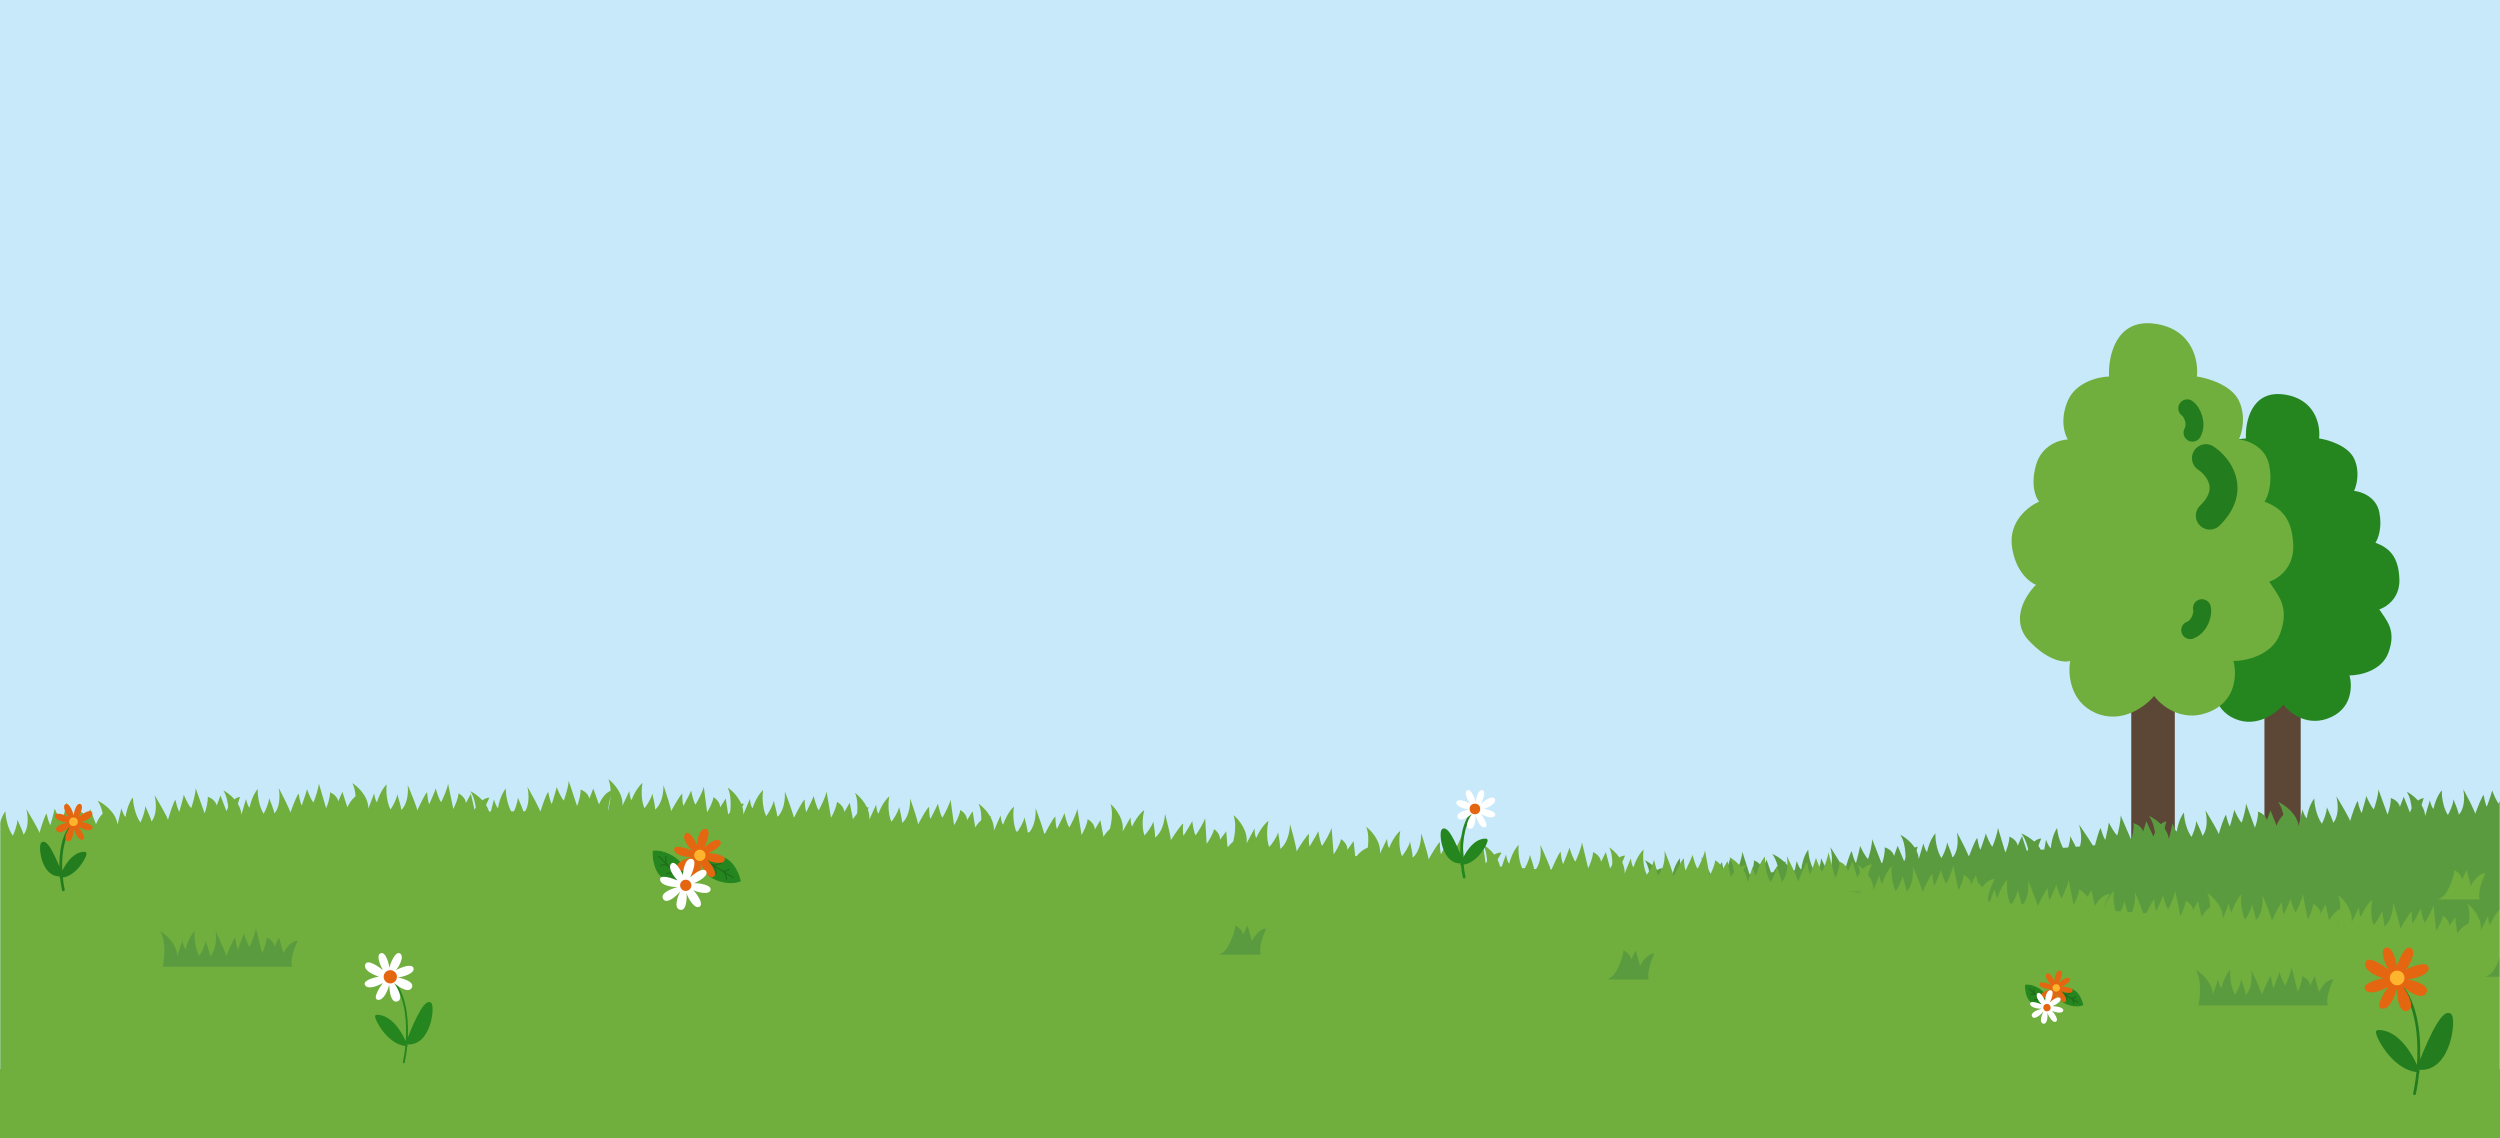 <svg width="905" height="412" viewBox="0 0 905 412" fill="none" xmlns="http://www.w3.org/2000/svg">
<rect x="0" y="0" width="905" height="412" fill="#333333" stroke="none"/>
<g clip-path="url(#clip0_595_6676)">
<rect y="-1" width="905" height="414" fill="#C7E9FA"/>
<rect x="819.725" y="254.355" width="13.127" height="45.006" fill="#5C4636"/>
<path d="M842.326 260.214C834.637 262.84 828.652 257.87 826.621 255.057C824.042 258.183 816.916 263.59 809.04 260.214C801.164 256.839 800.601 248.338 801.305 244.509C799.586 245.056 794.694 244.603 788.881 238.415C783.068 232.226 787.865 224.585 790.991 221.537C788.959 220.756 784.662 217.318 783.724 209.817C782.786 202.316 788.803 197.784 791.928 196.456C790.913 195.284 789.303 191.439 790.991 185.438C792.678 179.438 798.101 177.781 800.601 177.703C799.586 176.14 798.164 171.608 800.601 165.983C803.039 160.357 809.9 158.794 813.025 158.716C812.712 152.778 814.994 141.276 826.621 142.776C838.247 144.276 840.06 154.028 839.513 158.716C842.795 159.185 849.921 161.294 852.171 165.983C854.421 170.671 853.109 175.75 852.171 177.703C854.749 177.937 860.188 179.813 861.313 185.438C862.438 191.064 860.844 195.127 859.906 196.456C864.829 198.331 868.345 201.378 868.58 209.817C868.767 216.568 863.813 219.818 861.313 220.6C863.891 224.584 867.642 228.101 864.595 236.305C862.157 242.868 854.203 244.509 850.53 244.509C851.468 247.791 851.937 256.933 842.326 260.214Z" fill="#25861F"/>
<rect x="771.519" y="251.098" width="15.757" height="54.025" fill="#5C4636"/>
<path d="M798.648 258.132C789.419 261.283 782.234 255.318 779.796 251.942C776.701 255.693 768.147 262.184 758.692 258.132C749.238 254.08 748.563 243.875 749.407 239.279C747.343 239.936 741.472 239.392 734.494 231.964C727.515 224.535 733.274 215.362 737.026 211.704C734.587 210.766 729.429 206.639 728.303 197.635C727.178 188.631 734.4 183.191 738.152 181.596C736.932 180.19 735 175.575 737.026 168.372C739.052 161.168 745.561 159.18 748.563 159.086C747.343 157.21 745.636 151.77 748.563 145.017C751.489 138.264 759.724 136.388 763.476 136.294C763.101 129.166 765.839 115.36 779.796 117.16C793.752 118.961 795.928 130.667 795.272 136.294C799.211 136.857 807.765 139.389 810.466 145.017C813.167 150.645 811.592 156.741 810.466 159.086C813.561 159.367 820.089 161.618 821.44 168.372C822.791 175.125 820.877 180.002 819.752 181.596C825.661 183.848 829.881 187.505 830.163 197.635C830.388 205.739 824.441 209.641 821.44 210.579C824.535 215.362 829.037 219.583 825.379 229.431C822.453 237.31 812.905 239.279 808.497 239.279C809.622 243.219 810.185 254.193 798.648 258.132Z" fill="#70AE3E"/>
<path d="M798.531 165.84C803.033 168.841 809.618 177.208 799.938 186.662" stroke="#237C1D" stroke-width="10.08" stroke-linecap="round"/>
<path d="M791.777 147.814C793.48 148.987 795.525 153.237 793.685 156.635" stroke="#237C1D" stroke-width="6.48" stroke-linecap="round"/>
<path d="M797.099 220.146C797.623 222.13 796.421 226.685 792.849 228.107" stroke="#237C1D" stroke-width="6.48" stroke-linecap="round"/>
<mask id="mask0_595_6676" style="mask-type:alpha" maskUnits="userSpaceOnUse" x="0" y="278" width="905" height="111">
<rect y="278" width="905" height="111" fill="#D9D9D9"/>
</mask>
<g mask="url(#mask0_595_6676)">
<mask id="mask1_595_6676" style="mask-type:alpha" maskUnits="userSpaceOnUse" x="-1868" y="258" width="4480" height="131">
<rect x="-1868" y="258" width="4480" height="131" fill="#D9D9D9"/>
</mask>
<g mask="url(#mask1_595_6676)">
<path d="M-2038.4 308.445L-1593.49 277.202C-1449.23 267.071 -1304.27 275.151 -1162.03 301.251C-1004.05 330.238 -842.792 336.983 -682.944 321.291L-530.064 306.283C-405.809 294.085 -280.685 293.548 -156.33 304.681L120.762 329.487C235.665 339.773 351.241 340.099 466.2 330.46L819.239 300.859C921.763 292.263 1024.8 291.59 1127.43 298.848L1816.82 347.6C1914.22 354.487 2012 354.233 2109.36 346.839L2614.89 308.445L2614.89 388.445L-2038.4 388.445L-2038.4 308.445Z" fill="#5B9B40"/>
<path d="M871.242 286.589C873.644 290.406 873.254 296.744 872.759 299.436L920.573 297.47C919.661 294.897 921.307 290.049 922.244 287.947C919.736 288.05 917.785 291.17 917.122 292.717L915.277 287.082L913.736 290.553C913.456 288.721 911.595 287.601 910.7 287.27C910.781 289.11 909.775 291.883 909.261 293.04L906.571 284.081C906.455 285.967 905.196 289.432 904.582 290.929C903.793 290.232 902.649 287.441 902.176 286.133C902.085 286.789 900.85 290.331 900.244 292.019C899.685 291.121 899.253 288.797 899.107 287.747C898.451 288.234 896.778 292.545 896.023 294.64C895.986 293.797 893.153 288.36 891.741 285.746C892.654 291.045 891.029 294.046 890.103 294.883C890.07 294.155 888.796 290.89 888.162 289.349C888.05 291.311 886.755 293.965 886.122 295.047C884.235 292.053 883.874 287.813 883.929 286.067C882.111 288.215 881.178 291.459 880.939 292.813C880.321 292.377 879.792 290.556 879.605 289.7L877.913 295.385C877.636 290.943 873.35 287.67 871.242 286.589Z" fill="#5B9B40"/>
<path d="M687.919 302.177C690.321 305.994 689.931 312.332 689.436 315.024L737.25 313.058C736.338 310.485 737.984 305.637 738.921 303.535C736.413 303.638 734.461 306.758 733.799 308.305L731.954 302.67L730.413 306.14C730.133 304.309 728.272 303.189 727.377 302.858C727.458 304.697 726.451 307.471 725.938 308.628L723.247 299.669C723.132 301.554 721.873 305.02 721.258 306.517C720.47 305.82 719.326 303.029 718.852 301.721C718.762 302.377 717.527 305.918 716.92 307.607C716.362 306.709 715.93 304.384 715.784 303.335C715.127 303.822 713.455 308.133 712.7 310.228C712.663 309.385 709.83 303.947 708.418 301.334C709.331 306.633 707.706 309.633 706.779 310.471C706.747 309.743 705.472 306.478 704.839 304.936C704.727 306.899 703.432 309.553 702.799 310.635C700.912 307.641 700.551 303.401 700.606 301.655C698.787 303.803 697.855 307.047 697.616 308.401C696.998 307.965 696.469 306.144 696.281 305.288L694.589 310.973C694.313 306.531 690.027 303.258 687.919 302.177Z" fill="#5B9B40"/>
<path d="M777.941 295.374C780.574 299.047 780.574 305.396 780.245 308.111L827.854 303.422C826.786 300.905 828.131 295.972 828.937 293.821C826.44 294.066 824.683 297.292 824.117 298.874L821.929 293.354L820.604 296.906C820.211 295.094 818.285 294.083 817.371 293.803C817.566 295.635 816.731 298.461 816.29 299.645L813.053 290.855C813.053 292.744 812.01 296.275 811.489 297.804C810.659 297.154 809.345 294.433 808.792 293.154C808.742 293.814 807.727 297.42 807.225 299.14C806.613 298.275 806.038 295.98 805.828 294.94C805.203 295.464 803.798 299.863 803.174 301.997C803.085 301.158 799.922 295.891 798.352 293.363C799.589 298.601 798.152 301.688 797.278 302.578C797.201 301.853 795.728 298.666 795.001 297.163C795.01 299.129 793.881 301.852 793.315 302.968C791.247 300.087 790.626 295.875 790.574 294.129C788.89 296.377 788.159 299.669 788.003 301.033C787.36 300.634 786.72 298.846 786.48 298.003L785.141 303.773C784.591 299.355 780.112 296.332 777.941 295.374Z" fill="#5B9B40"/>
<path d="M595.45 311.401C597.918 315.179 597.637 321.522 597.188 324.221L644.961 321.492C644.005 318.934 645.567 314.061 646.468 311.944C643.963 312.087 642.065 315.237 641.429 316.795L639.487 311.19L638.006 314.685C637.694 312.858 635.815 311.768 634.914 311.451C635.027 313.289 634.068 316.078 633.575 317.243L630.73 308.328C630.647 310.216 629.448 313.701 628.859 315.207C628.059 314.523 626.867 311.751 626.371 310.45C626.292 311.108 625.118 314.669 624.541 316.367C623.967 315.477 623.495 313.16 623.331 312.113C622.683 312.611 621.085 316.948 620.366 319.055C620.314 318.212 617.388 312.821 615.931 310.23C616.935 315.514 615.362 318.54 614.451 319.393C614.406 318.665 613.075 315.421 612.415 313.889C612.337 315.854 611.088 318.528 610.474 319.62C608.535 316.657 608.101 312.423 608.126 310.676C606.345 312.853 605.468 316.111 605.252 317.469C604.628 317.043 604.067 315.231 603.865 314.378L602.271 320.088C601.918 315.651 597.576 312.448 595.45 311.401Z" fill="#5B9B40"/>
<path d="M824.685 290.282C827.386 294.092 827.352 300.653 826.997 303.457L876.223 298.85C875.133 296.244 876.549 291.153 877.394 288.934C874.812 289.175 872.979 292.5 872.386 294.132L870.154 288.417L868.766 292.081C868.37 290.206 866.385 289.151 865.442 288.858C865.633 290.751 864.755 293.668 864.292 294.889L860.995 285.789C860.985 287.741 859.888 291.385 859.341 292.963C858.487 292.286 857.144 289.468 856.579 288.144C856.524 288.826 855.455 292.547 854.928 294.322C854.3 293.425 853.718 291.05 853.506 289.975C852.858 290.513 851.382 295.052 850.725 297.254C850.638 296.386 847.398 290.928 845.789 288.307C847.039 293.726 845.537 296.91 844.63 297.824C844.554 297.075 843.049 293.774 842.306 292.218C842.304 294.249 841.122 297.058 840.532 298.208C838.41 295.22 837.791 290.864 837.747 289.06C835.995 291.374 835.221 294.772 835.053 296.182C834.391 295.766 833.738 293.915 833.495 293.042L832.08 298.999C831.536 294.43 826.923 291.284 824.685 290.282Z" fill="#5B9B40"/>
<path d="M641.533 309.113C644.331 312.857 644.465 319.417 644.183 322.229L693.275 316.453C692.118 313.874 693.404 308.751 694.191 306.512C691.616 306.815 689.87 310.182 689.318 311.827L686.941 306.167L685.647 309.863C685.203 307.999 683.191 306.991 682.241 306.72C682.48 308.609 681.678 311.545 681.247 312.777L677.717 303.758C677.757 305.71 676.754 309.379 676.247 310.969C675.376 310.313 673.961 307.528 673.363 306.217C673.325 306.9 672.352 310.645 671.87 312.433C671.219 311.551 670.577 309.19 670.338 308.12C669.703 308.674 668.344 313.247 667.744 315.464C667.634 314.598 664.256 309.219 662.58 306.637C663.969 312.024 662.549 315.243 661.665 316.179C661.57 315.431 659.981 312.167 659.198 310.629C659.248 312.66 658.139 315.496 657.578 316.66C655.381 313.724 654.65 309.384 654.56 307.581C652.868 309.936 652.181 313.351 652.049 314.765C651.376 314.364 650.677 312.53 650.411 311.663L649.149 317.651C648.488 313.097 643.796 310.062 641.533 309.113Z" fill="#5B9B40"/>
<path d="M731.691 301.715C734.622 305.364 734.991 311.916 734.81 314.735L783.666 307.329C782.417 304.79 783.518 299.627 784.224 297.363C781.662 297.752 780.037 301.175 779.545 302.838L776.966 297.26L775.805 300.997C775.295 299.148 773.248 298.208 772.288 297.969C772.596 299.848 771.899 302.81 771.512 304.055L767.661 295.159C767.771 297.109 766.9 300.809 766.451 302.415C765.557 301.788 764.043 299.052 763.398 297.762C763.384 298.446 762.547 302.221 762.129 304.023C761.447 303.164 760.721 300.826 760.443 299.764C759.828 300.339 758.635 304.954 758.115 307.19C757.974 306.328 754.404 301.065 752.636 298.54C754.218 303.878 752.914 307.142 752.065 308.107C751.943 307.363 750.237 304.154 749.4 302.642C749.523 304.67 748.516 307.541 747.998 308.723C745.696 305.862 744.81 301.549 744.655 299.75C743.048 302.161 742.485 305.597 742.404 307.013C741.717 306.636 740.952 304.826 740.655 303.968L739.609 309.995C738.785 305.465 733.987 302.588 731.691 301.715Z" fill="#5B9B40"/>
<path d="M549.053 315.195C551.721 319.026 551.631 325.587 551.252 328.388L600.516 324.176C599.448 321.561 600.908 316.482 601.772 314.269C599.188 314.49 597.327 317.799 596.719 319.427L594.537 313.694L593.118 317.347C592.738 315.469 590.762 314.398 589.821 314.097C589.996 315.992 589.093 318.901 588.62 320.119L585.401 310.993C585.375 312.945 584.246 316.58 583.685 318.153C582.837 317.47 581.518 314.641 580.965 313.312C580.904 313.994 579.803 317.706 579.26 319.477C578.64 318.575 578.079 316.195 577.877 315.118C577.223 315.652 575.708 320.179 575.033 322.375C574.953 321.507 571.76 316.023 570.174 313.389C571.377 318.818 569.848 321.99 568.932 322.897C568.863 322.147 567.387 318.834 566.657 317.271C566.637 319.303 565.432 322.102 564.831 323.248C562.736 320.243 562.154 315.882 562.125 314.077C560.354 316.378 559.55 319.769 559.37 321.178C558.711 320.756 558.075 318.901 557.84 318.025L556.373 323.971C555.868 319.398 551.283 316.215 549.053 315.195Z" fill="#5B9B40"/>
<path d="M503.326 318.861C505.831 322.617 505.612 328.962 505.19 331.665L552.935 328.502C551.954 325.952 553.468 321.065 554.348 318.94C551.844 319.106 549.977 322.274 549.356 323.837L547.36 318.25L545.913 321.758C545.583 319.934 543.693 318.861 542.789 318.553C542.92 320.39 541.989 323.188 541.507 324.357L538.575 315.468C538.51 317.356 537.346 320.852 536.772 322.364C535.965 321.687 534.746 318.926 534.237 317.63C534.164 318.288 533.025 321.859 532.465 323.562C531.882 322.678 531.388 320.366 531.213 319.32C530.57 319.824 529.014 324.175 528.317 326.288C528.257 325.446 525.277 320.082 523.795 317.505C524.851 322.779 523.308 325.819 522.405 326.68C522.353 325.953 520.99 322.721 520.315 321.195C520.256 323.16 519.034 325.846 518.43 326.943C516.462 323.998 515.987 319.768 515.995 318.021C514.235 320.214 513.39 323.48 513.188 324.84C512.559 324.42 511.981 322.613 511.77 321.762L510.232 327.486C509.836 323.053 505.463 319.889 503.326 318.861Z" fill="#5B9B40"/>
<path d="M456.623 322.555C459.334 326.358 459.317 332.919 458.97 335.725L508.184 330.999C507.086 328.396 508.49 323.302 509.328 321.08C506.747 321.328 504.923 324.657 504.334 326.29L502.088 320.58L500.709 324.248C500.308 322.374 498.32 321.324 497.376 321.033C497.572 322.926 496.702 325.844 496.243 327.067L492.922 317.975C492.917 319.927 491.829 323.574 491.286 325.153C490.43 324.478 489.08 321.663 488.512 320.34C488.458 321.022 487.399 324.746 486.877 326.522C486.246 325.627 485.659 323.253 485.444 322.178C484.797 322.718 483.333 327.261 482.682 329.464C482.592 328.597 479.338 323.146 477.722 320.53C478.986 325.945 477.493 329.133 476.588 330.05C476.51 329.3 474.996 326.003 474.249 324.448C474.252 326.479 473.078 329.291 472.491 330.443C470.361 327.461 469.731 323.106 469.682 321.302C467.936 323.62 467.171 327.02 467.007 328.43C466.343 328.016 465.686 326.167 465.441 325.294L464.041 331.254C463.485 326.687 458.864 323.552 456.623 322.555Z" fill="#5B9B40"/>
<path d="M322.521 327.5C324.752 331.412 324.081 337.728 323.467 340.397L371.324 340.397C370.527 337.789 372.387 333.014 373.416 330.952C370.906 330.952 368.818 333.989 368.087 335.507L366.494 329.801L364.8 333.206C364.601 331.364 362.792 330.169 361.912 329.801C361.912 331.643 360.783 334.372 360.219 335.507L357.928 326.445C357.729 328.325 356.318 331.735 355.637 333.206C354.88 332.477 353.861 329.642 353.446 328.315C353.327 328.967 351.936 332.454 351.255 334.117C350.737 333.196 350.408 330.856 350.309 329.801C349.631 330.262 347.769 334.5 346.922 336.562C346.922 335.718 344.333 330.169 343.038 327.5C343.715 332.832 341.959 335.763 340.996 336.562C340.996 335.833 339.867 332.518 339.303 330.952C339.104 332.908 337.693 335.507 337.012 336.562C335.259 333.493 335.087 329.242 335.219 327.5C333.307 329.571 332.231 332.774 331.933 334.117C331.335 333.656 330.887 331.815 330.737 330.952L328.795 336.562C328.716 332.112 324.579 328.667 322.521 327.5Z" fill="#5B9B40"/>
<path d="M412.762 324.401C415.23 328.179 414.949 334.522 414.5 337.221L462.274 334.492C461.318 331.934 462.88 327.061 463.781 324.944C461.275 325.087 459.377 328.237 458.742 329.795L456.8 324.19L455.319 327.685C455.007 325.858 453.127 324.768 452.226 324.451C452.339 326.289 451.381 329.078 450.887 330.243L448.043 321.328C447.959 323.216 446.761 326.701 446.172 328.207C445.371 327.523 444.18 324.751 443.684 323.45C443.604 324.108 442.43 327.669 441.853 329.367C441.28 328.477 440.808 326.16 440.643 325.113C439.995 325.611 438.397 329.948 437.679 332.055C437.627 331.212 434.7 325.821 433.244 323.23C434.248 328.514 432.675 331.54 431.763 332.393C431.718 331.665 430.387 328.421 429.728 326.889C429.649 328.854 428.401 331.528 427.786 332.62C425.847 329.657 425.413 325.423 425.439 323.676C423.657 325.853 422.781 329.111 422.565 330.469C421.94 330.043 421.379 328.231 421.177 327.378L419.583 333.088C419.23 328.651 414.889 325.448 412.762 324.401Z" fill="#5B9B40"/>
<path d="M366.274 328.837C369.04 332.603 369.119 339.163 368.813 341.973L417.953 336.581C416.818 333.992 418.146 328.879 418.952 326.647C416.375 326.929 414.6 330.283 414.035 331.924L411.705 326.245L410.38 329.931C409.952 328.063 407.948 327.04 407 326.761C407.224 328.652 406.397 331.582 405.955 332.81L402.502 323.764C402.526 325.716 401.491 329.377 400.971 330.964C400.106 330.301 398.714 327.504 398.127 326.189C398.084 326.872 397.079 330.61 396.582 332.393C395.939 331.506 395.317 329.141 395.086 328.069C394.447 328.618 393.05 333.18 392.431 335.392C392.328 334.525 388.995 329.12 387.341 326.525C388.684 331.923 387.237 335.131 386.346 336.06C386.257 335.311 384.695 332.035 383.926 330.49C383.959 332.521 382.826 335.349 382.255 336.508C380.082 333.555 379.388 329.21 379.313 327.406C377.601 329.748 376.886 333.158 376.742 334.57C376.073 334.165 375.389 332.325 375.13 331.456L373.818 337.434C373.195 332.875 368.529 329.803 366.274 328.837Z" fill="#5B9B40"/>
<path d="M276.815 327.3C278.902 331.286 278.001 337.575 277.289 340.222L325.117 341.843C324.416 339.209 326.449 334.5 327.553 332.474C325.044 332.389 322.846 335.353 322.061 336.846L320.677 331.09L318.86 334.435C318.728 332.588 316.964 331.332 316.098 330.935C316.031 332.775 314.803 335.464 314.197 336.579L312.239 327.446C311.971 329.317 310.437 332.678 309.703 334.124C308.973 333.37 308.058 330.502 307.692 329.163C307.548 329.81 306.031 333.248 305.29 334.886C304.806 333.949 304.563 331.599 304.502 330.542C303.808 330.979 301.792 335.151 300.871 337.183C300.901 336.34 298.516 330.706 297.32 327.995C297.802 333.346 295.939 336.216 294.948 336.982C294.975 336.254 293.968 332.903 293.461 331.319C293.19 333.267 291.685 335.816 290.967 336.847C289.327 333.721 289.31 329.467 289.506 327.73C287.519 329.736 286.327 332.9 285.979 334.231C285.399 333.751 285.018 331.896 284.901 331.029L282.755 336.569C282.838 332.12 278.829 328.536 276.815 327.3Z" fill="#5B9B40"/>
<path d="M95.64 316.49C97.361 320.635 95.898 326.825 94.951 329.403L142.454 335.002C141.993 332.32 144.441 327.798 145.723 325.872C143.231 325.578 140.775 328.348 139.859 329.769L138.997 323.92L136.887 327.1C136.921 325.25 135.276 323.851 134.449 323.384C134.217 325.211 132.752 327.788 132.049 328.849L130.919 319.586C130.484 321.428 128.653 324.649 127.791 326.028C127.132 325.216 126.478 322.283 126.234 320.918C126.033 321.551 124.212 324.85 123.327 326.42C122.929 325.445 122.898 323.085 122.932 322.026C122.202 322.404 119.818 326.393 118.717 328.34C118.824 327.502 116.954 321.692 116.006 318.891C116.005 324.262 113.892 326.966 112.835 327.647C112.927 326.923 112.225 323.501 111.863 321.88C111.418 323.799 109.689 326.213 108.881 327.18C107.528 323.93 107.893 319.69 108.245 317.976C106.086 319.808 104.614 322.861 104.147 324.159C103.612 323.632 103.4 321.752 103.361 320.878L100.725 326.219C101.207 321.793 97.536 317.889 95.64 316.49Z" fill="#5B9B40"/>
<path d="M185.602 323.973C187.575 328.012 186.496 334.275 185.709 336.902L233.473 339.782C232.847 337.131 235.013 332.477 236.174 330.481C233.669 330.33 231.388 333.235 230.56 334.706L229.34 328.916L227.429 332.212C227.35 330.362 225.622 329.06 224.768 328.64C224.648 330.478 223.344 333.134 222.707 334.233L221.009 325.051C220.688 326.915 219.059 330.234 218.284 331.66C217.576 330.887 216.743 327.996 216.415 326.647C216.253 327.291 214.638 330.688 213.851 332.306C213.394 331.356 213.218 329.001 213.187 327.942C212.481 328.361 210.347 332.479 209.368 334.485C209.423 333.643 207.199 327.949 206.08 325.208C206.41 330.569 204.466 333.389 203.454 334.129C203.501 333.401 202.59 330.025 202.128 328.428C201.802 330.368 200.225 332.877 199.477 333.889C197.927 330.721 198.031 326.468 198.277 324.737C196.233 326.689 194.952 329.821 194.567 331.143C194 330.647 193.672 328.783 193.579 327.913L191.277 333.394C191.486 328.949 187.581 325.261 185.602 323.973Z" fill="#5B9B40"/>
<path d="M0.87 305.481C2.331 309.717 0.488 315.812 -0.616 318.331L46.456 326.645C46.161 323.941 48.884 319.567 50.283 317.718C47.814 317.282 45.191 319.906 44.188 321.272L43.69 315.384L41.387 318.438C41.536 316.592 39.98 315.102 39.184 314.588C38.839 316.398 37.217 318.887 36.449 319.905L35.894 310.594C35.346 312.408 33.319 315.518 32.374 316.846C31.766 315.997 31.295 313.032 31.135 311.655C30.896 312.276 28.874 315.464 27.893 316.98C27.556 315.985 27.671 313.627 27.771 312.572C27.019 312.907 24.392 316.752 23.173 318.633C23.331 317.803 21.824 311.895 21.051 309.045C20.718 314.407 18.441 316.985 17.344 317.603C17.481 316.887 16.992 313.43 16.73 311.792C16.168 313.681 14.293 315.992 13.426 316.911C12.277 313.589 12.904 309.377 13.361 307.687C11.092 309.392 9.433 312.355 8.888 313.624C8.386 313.067 8.29 311.178 8.305 310.304L5.344 315.484C6.099 311.094 2.676 306.986 0.87 305.481Z" fill="#5B9B40"/>
<path d="M230.101 327.496C232.486 331.496 231.922 338.035 231.342 340.804L280.791 339.899C279.914 337.219 281.738 332.249 282.759 330.1C280.165 330.147 278.07 333.324 277.346 334.907L275.583 329.042L273.903 332.591C273.66 330.693 271.766 329.492 270.849 329.128C270.887 331.031 269.776 333.873 269.216 335.056L266.664 325.736C266.497 327.682 265.108 331.232 264.435 332.765C263.638 332.026 262.527 329.116 262.071 327.753C261.961 328.429 260.595 332.058 259.926 333.789C259.372 332.847 258.984 330.436 258.86 329.348C258.169 329.836 256.332 334.251 255.499 336.397C255.482 335.525 252.693 329.841 251.3 327.108C252.109 332.604 250.354 335.666 249.376 336.509C249.361 335.756 248.127 332.353 247.512 330.745C247.346 332.77 245.941 335.482 245.259 336.585C243.385 333.447 243.12 329.058 243.222 327.256C241.288 329.432 240.242 332.762 239.961 334.154C239.334 333.69 238.833 331.796 238.661 330.907L236.769 336.74C236.596 332.145 232.251 328.663 230.101 327.496Z" fill="#5B9B40"/>
<path d="M46.538 312.281C48.137 316.629 46.361 322.963 45.273 325.587L94.085 333.257C93.724 330.469 96.445 325.897 97.852 323.959C95.292 323.557 92.637 326.319 91.629 327.751L90.99 321.676L88.675 324.876C88.79 322.967 87.151 321.457 86.318 320.942C85.999 322.819 84.376 325.423 83.604 326.489L82.834 316.88C82.306 318.765 80.277 322.017 79.329 323.408C78.683 322.543 78.134 319.488 77.94 318.069C77.705 318.715 75.683 322.048 74.702 323.635C74.333 322.613 74.402 320.174 74.483 319.082C73.712 319.443 71.08 323.467 69.86 325.434C70.006 324.574 68.324 318.499 67.465 315.569C67.234 321.116 64.936 323.824 63.816 324.484C63.942 323.741 63.364 320.179 63.059 318.492C62.517 320.455 60.629 322.879 59.752 323.846C58.495 320.435 59.054 316.072 59.49 314.316C57.182 316.122 55.531 319.216 54.994 320.538C54.464 319.973 54.325 318.023 54.322 317.119L51.371 322.529C52.059 317.978 48.436 313.801 46.538 312.281Z" fill="#5B9B40"/>
<path d="M138.899 322.938C141.169 326.999 140.42 333.521 139.761 336.274L189.217 336.671C188.417 333.969 190.381 329.049 191.463 326.927C188.87 326.906 186.684 330.027 185.916 331.59L184.32 325.681L182.54 329.184C182.351 327.28 180.491 326.03 179.586 325.643C179.569 327.545 178.378 330.357 177.785 331.525L175.499 322.141C175.276 324.082 173.787 327.595 173.071 329.108C172.295 328.349 171.267 325.411 170.85 324.036C170.721 324.709 169.252 328.301 168.534 330.013C168.007 329.058 167.688 326.637 167.595 325.546C166.891 326.016 164.928 330.381 164.035 332.504C164.042 331.632 161.416 325.877 160.102 323.108C160.754 328.623 158.913 331.637 157.911 332.455C157.917 331.702 156.78 328.267 156.211 326.644C155.988 328.664 154.506 331.338 153.793 332.422C152.009 329.237 151.869 324.842 152.022 323.043C150.027 325.168 148.887 328.468 148.566 329.853C147.953 329.373 147.506 327.466 147.359 326.573L145.302 332.354C145.26 327.755 141.015 324.16 138.899 322.938Z" fill="#5B9B40"/>
<path d="M-46.657 304.229C-44.706 308.442 -45.956 314.891 -46.825 317.59L2.464 321.522C1.874 318.771 4.212 314.005 5.455 311.966C2.87 311.76 0.45 314.716 -0.437 316.22L-1.572 310.213L-3.618 313.579C-3.66 311.667 -5.417 310.287 -6.291 309.836C-6.454 311.732 -7.859 314.451 -8.54 315.573L-10.096 306.052C-10.468 307.971 -12.224 311.368 -13.055 312.826C-13.77 312.014 -14.568 309.01 -14.878 307.61C-15.059 308.271 -16.801 311.749 -17.649 313.404C-18.101 312.414 -18.232 309.977 -18.241 308.883C-18.98 309.301 -21.273 313.513 -22.328 315.567C-22.253 314.698 -24.428 308.77 -25.525 305.915C-25.3 311.462 -27.369 314.336 -28.432 315.08C-28.367 314.329 -29.236 310.823 -29.678 309.163C-30.057 311.162 -31.74 313.722 -32.535 314.752C-34.068 311.448 -33.869 307.056 -33.578 305.272C-35.731 307.248 -37.123 310.459 -37.549 311.817C-38.124 311.294 -38.422 309.361 -38.5 308.459L-40.997 314.077C-40.685 309.488 -44.64 305.6 -46.657 304.229Z" fill="#5B9B40"/>
<path d="M-2765.55 307.998L-2330.44 276.764C-2189.25 266.629 -2047.35 274.708 -1908.23 300.802C-1753.71 329.784 -1595.85 336.528 -1439.42 320.831L-1298.16 306.655C-1171.18 293.913 -1043.28 293.353 -916.197 304.982L-660.863 328.348C-543.439 339.094 -425.295 339.434 -307.811 329.364L23.25 300.99C128.028 292.009 233.351 291.307 338.24 298.889L999.484 346.689C1099.03 353.885 1198.98 353.619 1298.49 345.894L1786.62 307.998L2688 346.998L2688 387.998L1786.62 387.998L-2765.55 387.998L-2765.55 307.998Z" fill="#70AE3E"/>
<path d="M80.867 286.142C83.217 289.959 82.836 296.297 82.351 298.988L129.126 297.022C128.234 294.449 129.844 289.602 130.761 287.5C128.308 287.603 126.398 290.723 125.75 292.269L123.945 286.635L122.438 290.105C122.163 288.274 120.343 287.154 119.467 286.823C119.547 288.662 118.562 291.436 118.06 292.593L115.428 283.633C115.315 285.519 114.084 288.985 113.482 290.482C112.711 289.785 111.592 286.994 111.128 285.686C111.04 286.342 109.831 289.883 109.238 291.572C108.692 290.673 108.27 288.349 108.126 287.3C107.484 287.787 105.848 292.098 105.11 294.193C105.073 293.35 102.302 287.912 100.92 285.299C101.813 290.598 100.224 293.598 99.318 294.436C99.286 293.708 98.039 290.443 97.42 288.901C97.31 290.864 96.043 293.518 95.424 294.6C93.578 291.606 93.224 287.366 93.279 285.62C91.499 287.768 90.587 291.012 90.353 292.366C89.749 291.93 89.231 290.109 89.048 289.253L87.393 294.937C87.122 290.495 82.929 287.223 80.867 286.142Z" fill="#70AE3E"/>
<path d="M-10.408 294.926C-7.832 298.6 -7.831 304.949 -8.153 307.664L38.422 302.974C37.376 300.458 38.692 295.525 39.48 293.373C37.038 293.619 35.319 296.845 34.766 298.427L32.625 292.907L31.329 296.459C30.945 294.647 29.06 293.635 28.166 293.356C28.356 295.187 27.54 298.013 27.108 299.198L23.942 290.407C23.942 292.297 22.922 295.828 22.412 297.357C21.599 296.706 20.314 293.986 19.773 292.707C19.724 293.367 18.731 296.973 18.241 298.693C17.642 297.828 17.08 295.532 16.874 294.493C16.262 295.017 14.888 299.416 14.277 301.55C14.19 300.71 11.096 295.444 9.56 292.916C10.77 298.153 9.364 301.241 8.51 302.13C8.435 301.405 6.993 298.219 6.282 296.716C6.291 298.681 5.186 301.405 4.633 302.521C2.61 299.64 2.002 295.428 1.951 293.682C0.304 295.93 -0.411 299.221 -0.563 300.586C-1.193 300.187 -1.819 298.399 -2.054 297.555L-3.364 303.326C-3.902 298.908 -8.284 295.885 -10.408 294.926Z" fill="#70AE3E"/>
<path d="M35.321 289.837C37.963 293.646 37.93 300.207 37.583 303.012L85.74 298.405C84.673 295.799 86.058 290.708 86.885 288.489C84.359 288.73 82.566 292.054 81.986 293.686L79.802 287.971L78.445 291.636C78.057 289.761 76.115 288.706 75.192 288.412C75.379 290.306 74.521 293.222 74.068 294.444L70.842 285.344C70.833 287.296 69.76 290.94 69.224 292.518C68.388 291.841 67.075 289.023 66.522 287.698C66.468 288.381 65.423 292.101 64.907 293.877C64.292 292.98 63.724 290.605 63.517 289.529C62.882 290.068 61.438 294.607 60.796 296.809C60.71 295.941 57.541 290.483 55.967 287.862C57.19 293.281 55.72 296.465 54.833 297.379C54.759 296.63 53.286 293.329 52.559 291.772C52.557 293.803 51.401 296.612 50.824 297.763C48.748 294.775 48.143 290.419 48.099 288.615C46.385 290.929 45.628 294.327 45.464 295.737C44.816 295.321 44.178 293.47 43.94 292.597L42.556 298.554C42.023 293.985 37.511 290.839 35.321 289.837Z" fill="#70AE3E"/>
<path d="M893.198 327.043C894.822 331.21 893.304 337.381 892.341 339.945L938.728 346.181C938.315 343.493 940.773 339.003 942.054 337.095C939.622 336.768 937.18 339.504 936.263 340.913L935.503 335.053L933.394 338.205C933.454 336.355 931.865 334.935 931.062 334.456C930.809 336.28 929.34 338.837 928.637 339.888L927.662 330.611C927.211 332.448 925.374 335.643 924.512 337.011C923.879 336.19 923.281 333.249 923.061 331.88C922.855 332.511 921.028 335.785 920.139 337.343C919.764 336.363 919.767 334.002 919.816 332.944C919.096 333.312 916.708 337.268 915.604 339.201C915.72 338.365 913.973 332.53 913.085 329.716C913.008 335.087 910.903 337.762 909.86 338.429C909.96 337.707 909.321 334.275 908.99 332.65C908.528 334.562 906.803 336.953 905.998 337.91C904.721 334.641 905.138 330.406 905.506 328.698C903.368 330.501 901.885 333.534 901.411 334.825C900.895 334.291 900.714 332.409 900.687 331.534L898.034 336.839C898.568 332.42 895.032 328.467 893.198 327.043Z" fill="#70AE3E"/>
<path d="M846.457 324.043C848.082 328.21 846.563 334.381 845.601 336.945L891.988 343.181C891.574 340.493 894.033 336.003 895.314 334.095C892.881 333.768 890.44 336.504 889.523 337.913L888.763 332.053L886.654 335.205C886.714 333.355 885.124 331.935 884.322 331.456C884.069 333.28 882.599 335.837 881.896 336.888L880.922 327.611C880.471 329.448 878.634 332.643 877.772 334.011C877.139 333.19 876.541 330.249 876.321 328.88C876.115 329.511 874.287 332.785 873.399 334.343C873.024 333.363 873.027 331.002 873.075 329.944C872.356 330.312 869.967 334.268 868.863 336.201C868.979 335.365 867.232 329.53 866.344 326.716C866.268 332.087 864.162 334.762 863.119 335.429C863.22 334.707 862.581 331.275 862.25 329.65C861.787 331.562 860.063 333.953 859.258 334.91C857.981 331.641 858.398 327.406 858.766 325.698C856.628 327.501 855.145 330.534 854.671 331.825C854.155 331.291 853.973 329.409 853.947 328.534L851.293 333.839C851.828 329.42 848.292 325.467 846.457 324.043Z" fill="#70AE3E"/>
<path d="M798.963 323.233C800.968 327.236 800.031 333.518 799.312 336.158L846.084 338.183C845.422 335.544 847.452 330.852 848.55 328.835C846.097 328.729 843.92 331.675 843.139 333.16L841.836 327.393L840.029 330.722C839.917 328.874 838.202 327.604 837.358 327.199C837.276 329.039 836.051 331.718 835.449 332.828L833.615 323.678C833.336 325.547 831.805 328.894 831.074 330.335C830.367 329.574 829.497 326.699 829.151 325.356C829.005 326.003 827.49 329.428 826.75 331.059C826.285 330.118 826.068 327.766 826.018 326.708C825.336 327.139 823.326 331.295 822.407 333.319C822.444 332.476 820.161 326.823 819.015 324.102C819.439 329.457 817.591 332.31 816.615 333.068C816.647 332.34 815.692 328.981 815.21 327.392C814.928 329.338 813.433 331.874 812.721 332.899C811.145 329.76 811.166 325.505 811.374 323.771C809.412 325.759 808.218 328.913 807.866 330.242C807.302 329.757 806.947 327.898 806.839 327.03L804.691 332.552C804.811 328.103 800.922 324.486 798.963 323.233Z" fill="#70AE3E"/>
<path d="M752.801 322.052C754.806 326.055 753.869 332.336 753.149 334.977L799.922 337.001C799.26 334.362 801.29 329.67 802.388 327.654C799.935 327.548 797.758 330.493 796.977 331.979L795.674 326.211L793.867 329.541C793.755 327.693 792.04 326.422 791.196 326.018C791.114 327.857 789.889 330.536 789.287 331.646L787.452 322.496C787.174 324.365 785.643 327.713 784.912 329.153C784.204 328.393 783.335 325.517 782.989 324.175C782.843 324.821 781.327 328.246 780.588 329.878C780.123 328.936 779.906 326.585 779.856 325.527C779.173 325.958 777.164 330.113 776.244 332.137C776.282 331.294 773.999 325.641 772.853 322.92C773.277 328.275 771.429 331.129 770.453 331.886C770.485 331.158 769.53 327.799 769.048 326.211C768.766 328.156 767.271 330.693 766.559 331.718C764.983 328.578 765.004 324.324 765.212 322.589C763.25 324.577 762.056 327.732 761.704 329.06C761.14 328.575 760.785 326.717 760.677 325.848L758.528 331.37C758.649 326.922 754.76 323.304 752.801 322.052Z" fill="#70AE3E"/>
<path d="M714.187 318.052C716.193 322.055 715.256 328.336 714.536 330.977L761.309 333.002C760.646 330.363 762.677 325.67 763.774 323.654C761.321 323.548 759.145 326.493 758.363 327.979L757.061 322.212L755.254 325.541C755.141 323.693 753.426 322.422 752.583 322.018C752.501 323.857 751.276 326.537 750.673 327.646L748.839 318.496C748.561 320.366 747.029 323.713 746.298 325.153C745.591 324.393 744.722 321.518 744.375 320.175C744.229 320.821 742.714 324.246 741.975 325.878C741.51 324.936 741.293 322.585 741.243 321.527C740.56 321.958 738.551 326.114 737.631 328.137C737.669 327.294 735.386 321.641 734.24 318.92C734.663 324.275 732.816 327.129 731.84 327.887C731.872 327.159 730.917 323.799 730.435 322.211C730.153 324.157 728.658 326.693 727.946 327.718C726.37 324.578 726.391 320.324 726.598 318.589C724.637 320.578 723.443 323.732 723.091 325.06C722.527 324.575 722.171 322.717 722.064 321.848L719.915 327.37C720.036 322.922 716.147 319.304 714.187 318.052Z" fill="#70AE3E"/>
<path d="M672.412 313.052C674.453 317.038 673.571 323.327 672.875 325.974L719.664 327.595C718.978 324.961 720.967 320.252 722.047 318.226C719.593 318.141 717.443 321.105 716.674 322.598L715.32 316.842L713.543 320.187C713.414 318.34 711.688 317.084 710.841 316.687C710.775 318.527 709.574 321.216 708.982 322.331L707.066 313.198C706.804 315.069 705.303 318.43 704.585 319.876C703.871 319.122 702.976 316.254 702.617 314.914C702.477 315.562 700.992 319 700.268 320.638C699.794 319.7 699.556 317.351 699.497 316.294C698.818 316.731 696.846 320.903 695.944 322.935C695.975 322.092 693.641 316.458 692.471 313.747C692.942 319.098 691.12 321.968 690.151 322.734C690.177 322.006 689.192 318.655 688.696 317.071C688.431 319.019 686.959 321.568 686.256 322.599C684.651 319.473 684.635 315.219 684.827 313.482C682.883 315.488 681.717 318.652 681.377 319.983C680.809 319.503 680.437 317.648 680.321 316.78L678.222 322.321C678.303 317.872 674.382 314.288 672.412 313.052Z" fill="#70AE3E"/>
<path d="M494.558 299.283C496.241 303.428 494.81 309.618 493.884 312.196L540.355 317.795C539.903 315.113 542.298 310.591 543.552 308.665C541.115 308.371 538.712 311.141 537.816 312.562L536.973 306.713L534.908 309.893C534.942 308.043 533.333 306.644 532.524 306.177C532.297 308.004 530.864 310.581 530.175 311.642L529.07 302.379C528.644 304.221 526.853 307.441 526.011 308.821C525.366 308.009 524.726 305.076 524.487 303.711C524.29 304.344 522.509 307.643 521.643 309.213C521.254 308.238 521.223 305.878 521.257 304.819C520.542 305.197 518.211 309.186 517.134 311.133C517.238 310.295 515.409 304.485 514.481 301.684C514.48 307.055 512.413 309.759 511.379 310.439C511.469 309.716 510.783 306.294 510.428 304.673C509.993 306.592 508.302 309.006 507.511 309.973C506.188 306.723 506.545 302.483 506.889 300.769C504.776 302.601 503.336 305.654 502.881 306.952C502.357 306.425 502.149 304.545 502.111 303.671L499.532 309.012C500.004 304.586 496.413 300.682 494.558 299.283Z" fill="#70AE3E"/>
<path d="M582.567 306.766C584.497 310.805 583.441 317.068 582.671 319.695L629.397 322.575C628.785 319.924 630.904 315.27 632.04 313.274C629.589 313.123 627.357 316.028 626.548 317.499L625.354 311.709L623.485 315.005C623.407 313.155 621.716 311.853 620.881 311.433C620.764 313.271 619.488 315.927 618.865 317.026L617.204 307.844C616.89 309.708 615.296 313.027 614.538 314.453C613.845 313.68 613.03 310.789 612.709 309.44C612.551 310.084 610.972 313.481 610.202 315.099C609.754 314.149 609.582 311.794 609.552 310.735C608.861 311.154 606.774 315.272 605.816 317.278C605.87 316.436 603.694 310.742 602.599 308C602.922 313.362 601.021 316.182 600.03 316.922C600.076 316.194 599.185 312.818 598.733 311.221C598.414 313.161 596.872 315.67 596.14 316.682C594.624 313.514 594.725 309.261 594.965 307.53C592.967 309.482 591.713 312.614 591.336 313.936C590.782 313.44 590.461 311.576 590.37 310.705L588.118 316.187C588.322 311.742 584.502 308.054 582.567 306.766Z" fill="#70AE3E"/>
<path d="M401.998 291.036C403.427 295.271 401.624 301.367 400.544 303.885L446.593 312.199C446.304 309.496 448.969 305.122 450.337 303.273C447.922 302.837 445.356 305.46 444.375 306.827L443.888 300.938L441.634 303.992C441.78 302.147 440.258 300.657 439.479 300.142C439.142 301.953 437.555 304.442 436.804 305.46L436.261 296.149C435.725 297.963 433.742 301.073 432.817 302.4C432.223 301.552 431.762 298.586 431.606 297.21C431.371 297.83 429.393 301.019 428.434 302.535C428.104 301.54 428.217 299.181 428.314 298.127C427.578 298.462 425.009 302.307 423.816 304.188C423.971 303.358 422.497 297.45 421.74 294.6C421.414 299.962 419.187 302.539 418.114 303.158C418.248 302.441 417.769 298.985 417.513 297.346C416.963 299.236 415.129 301.547 414.281 302.466C413.157 299.143 413.77 294.932 414.217 293.242C411.997 294.947 410.375 297.91 409.841 299.178C409.351 298.622 409.257 296.733 409.272 295.858L406.374 301.038C407.113 296.648 403.765 292.541 401.998 291.036Z" fill="#70AE3E"/>
<path d="M626.097 310.289C628.431 314.289 627.879 320.828 627.311 323.597L675.686 322.692C674.828 320.012 676.612 315.042 677.611 312.893C675.074 312.94 673.024 316.117 672.316 317.7L670.591 311.835L668.948 315.384C668.71 313.486 666.857 312.285 665.96 311.921C665.997 313.824 664.911 316.666 664.363 317.849L661.866 308.529C661.702 310.475 660.344 314.025 659.686 315.558C658.906 314.819 657.819 311.909 657.373 310.546C657.265 311.222 655.929 314.851 655.274 316.582C654.732 315.64 654.353 313.229 654.232 312.141C653.556 312.629 651.758 317.044 650.944 319.19C650.927 318.318 648.198 312.634 646.836 309.901C647.627 315.397 645.911 318.459 644.953 319.302C644.939 318.549 643.732 315.146 643.13 313.538C642.968 315.563 641.593 318.275 640.926 319.378C639.093 316.24 638.834 311.851 638.933 310.049C637.042 312.225 636.018 315.555 635.743 316.947C635.13 316.483 634.64 314.589 634.472 313.7L632.621 319.533C632.451 314.938 628.201 311.456 626.097 310.289Z" fill="#70AE3E"/>
<path d="M446.524 295.074C448.088 299.422 446.35 305.756 445.286 308.38L493.037 316.05C492.684 313.262 495.346 308.69 496.722 306.752C494.218 306.35 491.621 309.112 490.635 310.543L490.01 304.469L487.745 307.669C487.857 305.76 486.254 304.25 485.439 303.735C485.127 305.612 483.539 308.216 482.784 309.282L482.031 299.673C481.514 301.558 479.53 304.81 478.602 306.201C477.97 305.336 477.433 302.281 477.243 300.862C477.013 301.508 475.035 304.841 474.075 306.428C473.714 305.406 473.782 302.967 473.861 301.875C473.107 302.236 470.532 306.26 469.339 308.227C469.481 307.367 467.836 301.292 466.996 298.362C466.77 303.909 464.521 306.617 463.426 307.277C463.549 306.534 462.983 302.972 462.685 301.285C462.155 303.248 460.308 305.672 459.45 306.639C458.22 303.228 458.767 298.865 459.194 297.109C456.936 298.915 455.321 302.009 454.796 303.331C454.277 302.766 454.142 300.816 454.139 299.912L451.252 305.322C451.925 300.771 448.38 296.594 446.524 295.074Z" fill="#70AE3E"/>
<path d="M536.878 305.731C539.1 309.792 538.366 316.314 537.722 319.067L586.104 319.463C585.321 316.762 587.242 311.842 588.301 309.72C585.763 309.699 583.626 312.82 582.874 314.383L581.313 308.474L579.571 311.977C579.386 310.073 577.567 308.823 576.681 308.436C576.665 310.338 575.5 313.15 574.919 314.318L572.683 304.934C572.465 306.875 571.009 310.388 570.308 311.901C569.549 311.142 568.543 308.204 568.136 306.829C568.009 307.502 566.572 311.094 565.87 312.806C565.354 311.851 565.042 309.43 564.951 308.339C564.262 308.809 562.342 313.174 561.468 315.297C561.476 314.425 558.906 308.67 557.621 305.901C558.259 311.416 556.457 314.43 555.477 315.248C555.483 314.495 554.371 311.06 553.814 309.437C553.596 311.457 552.147 314.131 551.45 315.215C549.704 312.03 549.567 307.635 549.716 305.836C547.765 307.961 546.65 311.261 546.336 312.646C545.736 312.166 545.299 310.259 545.155 309.366L543.143 315.147C543.101 310.548 538.949 306.953 536.878 305.731Z" fill="#70AE3E"/>
<path d="M354.239 290.938C356.147 295.151 354.924 301.6 354.073 304.299L402.291 308.231C401.715 305.48 404.002 300.714 405.218 298.675C402.689 298.469 400.322 301.425 399.454 302.929L398.343 296.921L396.342 300.288C396.301 298.376 394.582 296.996 393.727 296.545C393.568 298.441 392.193 301.16 391.526 302.282L390.004 292.761C389.641 294.68 387.923 298.077 387.11 299.535C386.41 298.723 385.629 295.719 385.326 294.319C385.149 294.98 383.445 298.458 382.616 300.113C382.174 299.123 382.045 296.686 382.036 295.592C381.314 296.01 379.07 300.222 378.038 302.276C378.111 301.407 375.984 295.479 374.911 292.624C375.131 298.17 373.107 301.045 372.068 301.789C372.131 301.038 371.281 297.532 370.848 295.872C370.478 297.871 368.831 300.431 368.054 301.461C366.554 298.157 366.748 293.765 367.033 291.981C364.927 293.957 363.565 297.168 363.148 298.526C362.586 298.003 362.294 296.07 362.218 295.168L359.775 300.786C360.08 296.197 356.211 292.309 354.239 290.938Z" fill="#70AE3E"/>
<path d="M309.525 287.047C311.289 291.159 309.98 297.376 309.104 299.97L355.676 304.687C355.172 302.014 357.478 297.447 358.694 295.497C356.251 295.25 353.903 298.065 353.035 299.503L352.077 293.67L350.076 296.89C350.073 295.039 348.437 293.671 347.619 293.219C347.427 295.05 346.045 297.654 345.378 298.728L344.091 289.488C343.702 291.338 341.974 294.591 341.159 295.987C340.498 295.187 339.801 292.266 339.535 290.906C339.351 291.543 337.634 294.875 336.799 296.461C336.391 295.494 336.314 293.134 336.327 292.075C335.62 292.466 333.367 296.499 332.329 298.466C332.416 297.627 330.474 291.852 329.491 289.069C329.596 294.44 327.582 297.182 326.562 297.882C326.638 297.157 325.884 293.749 325.498 292.135C325.1 294.062 323.457 296.507 322.685 297.49C321.298 294.264 321.572 290.019 321.883 288.299C319.806 290.171 318.426 293.251 317.996 294.557C317.462 294.04 317.218 292.164 317.162 291.291L314.689 296.68C315.074 292.246 311.407 288.411 309.525 287.047Z" fill="#70AE3E"/>
<path d="M263.43 285.085C265.385 289.277 264.233 295.74 263.412 298.447L311.67 301.866C311.063 299.121 313.298 294.331 314.491 292.28C311.961 292.1 309.626 295.081 308.775 296.594L307.598 290.599L305.634 293.987C305.572 292.075 303.838 290.713 302.978 290.272C302.839 292.169 301.495 294.902 300.841 296.032L299.214 286.528C298.871 288.451 297.191 291.865 296.394 293.332C295.686 292.527 294.872 289.532 294.553 288.135C294.384 288.798 292.718 292.293 291.906 293.958C291.454 292.972 291.299 290.537 291.278 289.443C290.56 289.869 288.362 294.104 287.353 296.169C287.417 295.299 285.224 289.395 284.12 286.551C284.4 292.095 282.409 294.991 281.377 295.746C281.432 294.994 280.544 291.497 280.093 289.843C279.745 291.845 278.126 294.422 277.36 295.461C275.824 292.173 275.97 287.779 276.236 285.993C274.151 287.991 272.825 291.215 272.422 292.578C271.854 292.061 271.541 290.131 271.456 289.231L269.074 294.874C269.329 290.282 265.418 286.435 263.43 285.085Z" fill="#70AE3E"/>
<path d="M127.544 283.474C129.575 287.465 128.676 293.752 127.973 296.396L174.757 298.14C174.079 295.505 176.08 290.801 177.165 288.778C174.712 288.687 172.554 291.645 171.781 293.135L170.443 287.376L168.657 290.716C168.533 288.869 166.81 287.608 165.964 287.209C165.893 289.049 164.685 291.735 164.089 292.849L162.198 283.71C161.931 285.581 160.421 288.938 159.699 290.382C158.987 289.626 158.1 286.756 157.745 285.415C157.603 286.063 156.109 289.497 155.38 291.133C154.909 290.194 154.678 287.844 154.621 286.786C153.941 287.222 151.957 291.389 151.05 293.418C151.083 292.575 148.765 286.936 147.602 284.222C148.059 289.574 146.229 292.439 145.257 293.202C145.285 292.474 144.309 289.121 143.818 287.535C143.548 289.483 142.068 292.028 141.363 293.057C139.767 289.927 139.762 285.673 139.958 283.937C138.009 285.937 136.835 289.098 136.491 290.429C135.924 289.947 135.557 288.091 135.444 287.223L133.33 292.758C133.423 288.309 129.512 284.715 127.544 283.474Z" fill="#70AE3E"/>
<path d="M220.23 282.046C221.954 286.174 220.585 292.378 219.685 294.965L266.209 300.114C265.731 297.436 268.081 292.891 269.315 290.953C266.875 290.683 264.5 293.475 263.618 294.906L262.717 289.064L260.684 292.265C260.7 290.414 259.076 289.031 258.263 288.571C258.054 290.401 256.646 292.992 255.969 294.059L254.771 284.808C254.364 286.654 252.605 289.891 251.776 291.279C251.123 290.473 250.454 287.546 250.201 286.184C250.011 286.819 248.263 290.134 247.412 291.713C247.014 290.742 246.96 288.382 246.983 287.323C246.272 287.708 243.98 291.719 242.923 293.677C243.019 292.838 241.131 287.045 240.176 284.254C240.229 289.625 238.189 292.348 237.162 293.039C237.245 292.315 236.524 288.899 236.153 287.282C235.737 289.205 234.07 291.635 233.289 292.61C231.933 289.372 232.248 285.129 232.575 283.413C230.481 285.265 229.071 288.332 228.628 289.634C228.1 289.112 227.873 287.234 227.826 286.361L225.301 291.726C225.729 287.296 222.098 283.427 220.23 282.046Z" fill="#70AE3E"/>
<path d="M170.264 286.405C172.824 290.269 172.649 296.828 172.242 299.625L220.486 296.027C219.476 293.399 220.972 288.338 221.845 286.136C219.315 286.325 217.451 289.611 216.835 291.23L214.776 285.471L213.339 289.106C212.992 287.224 211.073 286.128 210.157 285.815C210.303 287.712 209.382 290.61 208.903 291.822L205.875 282.656C205.823 284.608 204.671 288.229 204.102 289.795C203.281 289.101 202.029 286.256 201.505 284.92C201.436 285.601 200.311 289.299 199.756 291.063C199.161 290.153 198.644 287.767 198.46 286.688C197.814 287.213 196.273 291.72 195.583 293.909C195.516 293.039 192.465 287.516 190.948 284.863C192.054 290.306 190.516 293.458 189.609 294.354C189.551 293.603 188.15 290.272 187.457 288.701C187.411 290.732 186.195 293.516 185.592 294.654C183.582 291.623 183.07 287.256 183.066 285.451C181.303 287.729 180.472 291.11 180.278 292.516C179.639 292.086 179.041 290.223 178.822 289.345L177.309 295.271C176.876 290.692 172.432 287.453 170.264 286.405Z" fill="#70AE3E"/>
<path d="M58 337.055C60.182 340.967 59.526 347.283 58.926 349.952L105.743 349.952C104.964 347.344 106.783 342.568 107.789 340.507C105.334 340.507 103.291 343.543 102.577 345.062L101.018 339.356L99.361 342.76C99.166 340.919 97.396 339.724 96.536 339.356C96.536 341.197 95.431 343.927 94.879 345.062L92.638 336C92.443 337.879 91.063 341.29 90.397 342.76C89.657 342.032 88.66 339.196 88.254 337.87C88.137 338.522 86.776 342.009 86.11 343.671C85.603 342.751 85.282 340.411 85.184 339.356C84.522 339.816 82.7 344.055 81.872 346.116C81.872 345.273 79.338 339.724 78.072 337.055C78.734 342.386 77.016 345.317 76.074 346.116C76.074 345.388 74.97 342.073 74.418 340.507C74.223 342.463 72.843 345.062 72.177 346.116C70.462 343.048 70.293 338.797 70.423 337.055C68.552 339.126 67.5 342.329 67.208 343.671C66.623 343.211 66.185 341.37 66.038 340.507L64.138 346.116C64.061 341.667 60.014 338.221 58 337.055Z" fill="#5B9B40"/>
<path d="M794.9 351.053C797.083 354.965 796.427 361.281 795.826 363.95L842.644 363.95C841.864 361.342 843.683 356.567 844.69 354.505C842.234 354.505 840.192 357.541 839.477 359.06L837.918 353.354L836.262 356.758C836.067 354.917 834.297 353.722 833.436 353.354C833.436 355.195 832.332 357.925 831.78 359.06L829.539 349.998C829.344 351.877 827.963 355.288 827.298 356.758C826.557 356.03 825.56 353.194 825.154 351.868C825.037 352.52 823.676 356.007 823.01 357.669C822.504 356.749 822.182 354.409 822.085 353.354C821.422 353.814 819.6 358.053 818.772 360.114C818.772 359.271 816.239 353.722 814.972 351.053C815.635 356.384 813.916 359.315 812.975 360.114C812.975 359.386 811.87 356.071 811.318 354.505C811.123 356.461 809.743 359.06 809.077 360.114C807.362 357.046 807.193 352.795 807.323 351.053C805.453 353.124 804.4 356.327 804.108 357.669C803.523 357.209 803.085 355.368 802.939 354.505L801.039 360.114C800.961 355.665 796.914 352.22 794.9 351.053Z" fill="#5B9B40"/>
<path d="M447.138 335C447.138 336.841 446.034 339.571 445.482 340.705C444.965 342.153 443.344 345.158 441 345.596L456.346 345.596C455.567 342.988 457.385 338.212 458.392 336.151C455.937 336.151 453.894 339.187 453.179 340.705L451.62 335L449.964 338.404C449.769 336.563 447.999 335.368 447.138 335Z" fill="#5B9B40"/>
<path d="M587.655 343.998C587.655 345.839 586.551 348.569 585.999 349.704C585.481 351.151 583.861 354.156 581.517 354.594L596.863 354.594C596.083 351.986 597.902 347.21 598.909 345.149C596.453 345.149 594.411 348.185 593.696 349.704L592.137 343.998L590.481 347.402C590.286 345.561 588.516 344.366 587.655 343.998Z" fill="#5B9B40"/>
<path d="M905.698 342.998C905.698 344.839 904.594 347.569 904.042 348.704C903.524 350.151 901.904 353.156 899.56 353.594L914.906 353.594C914.126 350.986 915.945 346.21 916.952 344.149C914.496 344.149 912.453 347.185 911.739 348.704L910.18 342.998L908.524 346.402C908.329 344.561 906.559 343.366 905.698 342.998Z" fill="#5B9B40"/>
<path d="M888.424 314.998C888.424 316.839 887.319 319.569 886.767 320.704C886.25 322.151 884.629 325.156 882.285 325.594L897.631 325.594C896.852 322.986 898.671 318.21 899.677 316.149C897.222 316.149 895.179 319.185 894.465 320.704L892.906 314.998L891.249 318.402C891.054 316.561 889.284 315.366 888.424 314.998Z" fill="#70AE3E"/>
</g>
</g>
<rect y="387" width="905" height="25" fill="#70AE3E"/>
<path d="M267.94 318.891C266.91 314.422 262.905 306.794 255.129 312.027C253.264 317.718 263.417 320.879 267.94 318.891Z" fill="#25861F" stroke="#25861F" stroke-width="0.423"/>
<path d="M265.462 317.674L261.875 315.508M255.983 311.949L257.52 312.877M264.034 314.539C263.57 315.017 262.336 315.786 261.107 315.044M261.107 315.044L261.875 315.508M261.107 315.044L258.032 313.187M261.114 312.426C260.412 312.817 258.709 313.456 257.52 312.877M257.52 312.877L258.032 313.187M262.996 318.283C263.032 317.838 262.857 316.66 261.875 315.508M259.204 316.167C259.308 315.706 259.219 314.463 258.032 313.187" stroke="#1F6B19" stroke-width="0.423" stroke-linecap="round"/>
<path d="M236.486 308.178C236.325 312.761 238.219 321.166 247.084 318.124C250.358 313.109 241.369 307.428 236.486 308.178Z" fill="#25861F" stroke="#25861F" stroke-width="0.423"/>
<path d="M238.565 309.996L241.469 313.016M246.239 317.979L244.994 316.684M239.133 313.394C239.704 313.052 241.095 312.628 242.091 313.664M242.091 313.664L241.469 313.016M242.091 313.664L244.58 316.253M241.406 316.19C242.186 315.994 243.996 315.818 244.994 316.684M244.994 316.684L244.58 316.253M241.104 310.046C240.955 310.466 240.818 311.649 241.469 313.016M244.219 313.071C243.999 313.49 243.763 314.713 244.58 316.253" stroke="#1F6B19" stroke-width="0.423" stroke-linecap="round"/>
<path d="M260.673 304.436C259.604 303.02 256.409 305.389 254.946 306.75C256.011 304.587 257.592 300.218 255.389 300.042C253.186 299.866 252.435 303.87 252.335 305.894C251.446 303.914 249.343 300.334 248.039 301.856C246.735 303.378 249.085 306.497 250.422 307.866C248.189 306.918 243.791 305.544 244.067 307.635C244.343 309.727 248.414 310.261 250.415 310.267C248.154 310.826 243.94 312.466 245.176 314.56C246.413 316.654 249.84 313.608 251.399 311.824C250.381 313.775 248.924 317.834 251.238 318.462C253.553 319.09 253.815 314.727 253.657 312.466C254.076 314.162 256.676 318.619 258.445 317.283C259.861 316.213 257.446 312.831 256.062 311.273C256.837 311.981 261.988 313.409 262.348 311.221C262.635 309.47 258.47 308.879 256.352 308.802C257.2 308.592 262.009 306.206 260.673 304.436Z" fill="#E56610"/>
<circle cx="253.356" cy="309.626" r="2.038" transform="rotate(76.133 253.356 309.626)" fill="#FFB42E"/>
<path d="M255.556 315.297C254.486 313.882 251.292 316.25 249.828 317.611C250.894 315.448 252.475 311.079 250.272 310.903C248.069 310.727 247.318 314.731 247.218 316.756C246.329 314.776 244.226 311.196 242.922 312.717C241.618 314.239 243.967 317.358 245.305 318.728C243.072 317.779 238.673 316.406 238.95 318.497C239.226 320.588 243.297 321.123 245.298 321.129C243.036 321.687 238.822 323.327 240.059 325.421C241.296 327.515 244.723 324.47 246.282 322.685C245.264 324.636 243.807 328.695 246.121 329.323C248.436 329.952 248.698 325.588 248.54 323.328C248.959 325.024 251.559 329.481 253.328 328.144C254.744 327.075 252.329 323.692 250.945 322.134C251.72 322.843 256.871 324.27 257.23 322.082C257.518 320.331 253.353 319.74 251.235 319.663C252.083 319.454 256.892 317.067 255.556 315.297Z" fill="white"/>
<circle cx="248.239" cy="320.487" r="2.038" transform="rotate(76.133 248.239 320.487)" fill="#E56610"/>
<path d="M753.927 363.708C753.251 360.776 750.623 355.77 745.52 359.204C744.297 362.939 750.959 365.013 753.927 363.708Z" fill="#25861F" stroke="#25861F" stroke-width="0.423"/>
<path d="M752.301 362.91L749.947 361.489M746.081 359.153L747.09 359.763M751.364 360.853C751.06 361.166 750.25 361.671 749.443 361.184M749.443 361.184L749.947 361.489M749.443 361.184L747.426 359.966M749.448 359.466C748.987 359.723 747.87 360.142 747.09 359.763M747.09 359.763L747.426 359.966M750.683 363.31C750.706 363.018 750.592 362.245 749.947 361.489M748.195 361.921C748.263 361.618 748.205 360.803 747.426 359.966" stroke="#1F6B19" stroke-width="0.423" stroke-linecap="round"/>
<path d="M733.287 356.679C733.181 359.687 734.424 365.202 740.242 363.206C742.39 359.915 736.492 356.187 733.287 356.679Z" fill="#25861F" stroke="#25861F" stroke-width="0.423"/>
<path d="M734.651 357.873L736.557 359.855M739.687 363.111L738.87 362.262M735.024 360.102C735.399 359.878 736.312 359.6 736.965 360.28M736.965 360.28L736.557 359.855M736.965 360.28L738.598 361.979M736.516 361.937C737.027 361.809 738.215 361.693 738.87 362.262M738.87 362.262L738.598 361.979M736.317 357.906C736.219 358.181 736.13 358.958 736.557 359.855M738.362 359.891C738.217 360.166 738.063 360.968 738.598 361.979" stroke="#1F6B19" stroke-width="0.423" stroke-linecap="round"/>
<path d="M749.159 354.222C748.457 353.293 746.361 354.847 745.401 355.74C746.1 354.321 747.137 351.454 745.692 351.339C744.246 351.223 743.754 353.851 743.688 355.179C743.105 353.88 741.724 351.531 740.869 352.529C740.013 353.528 741.555 355.575 742.433 356.473C740.967 355.851 738.081 354.949 738.262 356.322C738.444 357.694 741.115 358.045 742.428 358.049C740.944 358.415 738.179 359.491 738.99 360.865C739.802 362.24 742.051 360.241 743.074 359.07C742.406 360.35 741.45 363.014 742.968 363.426C744.487 363.838 744.659 360.975 744.556 359.492C744.83 360.605 746.536 363.529 747.698 362.652C748.626 361.951 747.042 359.731 746.134 358.708C746.642 359.173 750.022 360.11 750.258 358.674C750.447 357.526 747.714 357.137 746.324 357.087C746.88 356.95 750.036 355.383 749.159 354.222Z" fill="#E56610"/>
<circle cx="744.358" cy="357.627" r="1.338" transform="rotate(76.133 744.358 357.627)" fill="#FFB42E"/>
<path d="M745.802 361.349C745.1 360.42 743.004 361.974 742.043 362.867C742.743 361.448 743.78 358.581 742.334 358.466C740.889 358.35 740.396 360.978 740.33 362.306C739.747 361.007 738.367 358.658 737.511 359.656C736.656 360.655 738.198 362.702 739.075 363.6C737.61 362.978 734.724 362.076 734.905 363.449C735.086 364.821 737.758 365.172 739.071 365.176C737.587 365.542 734.821 366.618 735.633 367.992C736.445 369.367 738.693 367.368 739.716 366.197C739.048 367.477 738.092 370.141 739.611 370.553C741.13 370.965 741.302 368.102 741.198 366.619C741.473 367.732 743.179 370.656 744.34 369.779C745.269 369.077 743.685 366.858 742.776 365.835C743.285 366.3 746.665 367.237 746.901 365.801C747.089 364.653 744.356 364.264 742.966 364.214C743.523 364.077 746.679 362.51 745.802 361.349Z" fill="white"/>
<circle cx="741.002" cy="364.754" r="1.338" transform="rotate(76.133 741.002 364.754)" fill="#E56610"/>
<path d="M22.15 316.698C20.787 313.091 17.122 304.013 15.356 305.337C14.274 306.148 15.42 317.509 22.15 316.698C22.165 316.88 22.181 317.06 22.197 317.239C27.67 316.806 31.316 309.124 30.774 308.853C26.447 308.637 23.253 314.353 22.197 317.239C22.181 317.06 22.165 316.88 22.15 316.698Z" fill="#237C1D"/>
<path d="M22.93 322.108C22.65 320.849 22.374 319.16 22.197 317.239M25.365 299.656C22.104 304.159 21.712 311.251 22.15 316.698M22.15 316.698C20.787 313.091 17.122 304.013 15.356 305.337C14.274 306.148 15.42 317.509 22.15 316.698ZM22.15 316.698C22.165 316.88 22.181 317.06 22.197 317.239M22.197 317.239C23.253 314.353 26.447 308.637 30.774 308.853C31.316 309.124 27.67 316.806 22.197 317.239Z" stroke="#237C1D" stroke-linecap="round"/>
<path d="M29.13 291.075C30.38 291.611 29.205 294.423 28.46 295.763C29.874 294.572 32.836 292.593 33.372 294.2C33.907 295.807 31.065 297.102 29.577 297.549C31.214 297.846 34.265 298.754 33.372 300.004C32.479 301.254 29.726 300.079 28.46 299.335C29.577 300.823 31.407 303.844 29.8 304.022C28.193 304.201 27.047 301.269 26.675 299.781C26.675 301.567 26.228 305.005 24.442 304.469C22.657 303.933 24.294 300.823 25.335 299.335C24.07 300.451 21.317 302.281 20.424 300.674C19.531 299.067 22.731 298.07 24.442 297.772C23.103 297.772 19.308 296.656 19.978 295.093C20.514 293.843 23.475 295.019 24.889 295.763C24.219 295.316 22.21 291.745 23.773 291.075C25.023 290.539 26.228 293.531 26.675 295.093C26.675 294.423 27.568 290.405 29.13 291.075Z" fill="#E56610"/>
<circle cx="1.563" cy="1.563" r="1.563" transform="matrix(-1 0 0 1 28.175 295.912)" fill="#FFB42E"/>
<path d="M147.163 377.68C148.896 373.093 153.558 361.548 155.803 363.232C157.179 364.264 155.722 378.712 147.163 377.68C147.144 377.911 147.124 378.141 147.104 378.368C140.144 377.817 135.507 368.048 136.195 367.704C141.699 367.429 145.761 374.698 147.104 378.368C147.124 378.141 147.144 377.911 147.163 377.68Z" fill="#25861F"/>
<path d="M146.171 384.56C146.527 382.959 146.878 380.811 147.104 378.368M143.075 356.008C147.222 361.734 147.72 370.753 147.163 377.68M147.163 377.68C148.896 373.093 153.558 361.548 155.803 363.232C157.179 364.264 155.722 378.712 147.163 377.68ZM147.163 377.68C147.144 377.911 147.124 378.141 147.104 378.368M147.104 378.368C145.761 374.698 141.699 367.429 136.195 367.704C135.507 368.048 140.144 377.817 147.104 378.368Z" stroke="#25861F" stroke-width="0.688" stroke-linecap="round"/>
<path d="M137.728 345.098C136.101 345.795 137.631 349.454 138.599 351.197C136.759 349.648 132.906 347.073 132.209 349.164C131.512 351.255 135.21 352.94 137.147 353.521C135.017 353.908 131.047 355.089 132.209 356.716C133.371 358.342 136.953 356.813 138.599 355.845C137.147 357.781 134.765 361.712 136.856 361.944C138.948 362.177 140.439 358.362 140.923 356.425C140.923 358.749 141.504 363.222 143.827 362.525C146.151 361.828 144.021 357.781 142.665 355.845C144.311 357.297 147.894 359.679 149.055 357.587C150.217 355.496 146.054 354.199 143.827 353.811C145.57 353.811 150.508 352.359 149.636 350.326C148.939 348.699 145.086 350.229 143.246 351.197C144.118 350.616 146.732 345.969 144.699 345.098C143.072 344.4 141.504 348.293 140.923 350.326C140.923 349.454 139.761 344.226 137.728 345.098Z" fill="white"/>
<circle cx="141.288" cy="353.599" r="2.408" fill="#E56610"/>
<path d="M529.241 312.022C527.86 308.37 524.148 299.177 522.361 300.518C521.265 301.34 522.425 312.844 529.241 312.022C529.255 312.207 529.271 312.389 529.288 312.57C534.83 312.132 538.521 304.353 537.974 304.079C533.591 303.86 530.357 309.648 529.288 312.57C529.271 312.389 529.255 312.207 529.241 312.022Z" fill="#25861F"/>
<path d="M530.03 317.5C529.747 316.226 529.467 314.515 529.288 312.57M532.495 294.766C529.194 299.325 528.797 306.507 529.241 312.022M529.241 312.022C527.86 308.37 524.148 299.177 522.361 300.518C521.265 301.34 522.425 312.844 529.241 312.022ZM529.241 312.022C529.255 312.207 529.271 312.389 529.288 312.57M529.288 312.57C530.357 309.648 533.591 303.86 537.974 304.079C538.521 304.353 534.83 312.132 529.288 312.57Z" stroke="#25861F" stroke-linecap="round"/>
<path d="M536.754 286.078C538.049 286.633 536.831 289.547 536.06 290.935C537.525 289.701 540.593 287.65 541.148 289.316C541.703 290.981 538.758 292.322 537.216 292.785C538.912 293.093 542.073 294.034 541.148 295.329C540.223 296.624 537.371 295.406 536.06 294.635C537.216 296.177 539.113 299.307 537.448 299.492C535.782 299.677 534.595 296.64 534.21 295.098C534.21 296.948 533.747 300.51 531.897 299.955C530.047 299.399 531.743 296.177 532.822 294.635C531.511 295.792 528.659 297.688 527.734 296.023C526.809 294.358 530.124 293.325 531.897 293.016C530.509 293.016 526.577 291.86 527.271 290.241C527.826 288.946 530.895 290.164 532.359 290.935C531.666 290.472 529.584 286.772 531.203 286.078C532.498 285.523 533.747 288.622 534.21 290.241C534.21 289.547 535.135 285.384 536.754 286.078Z" fill="white"/>
<circle cx="1.917" cy="1.917" r="1.917" transform="matrix(-1 0 0 1 535.836 290.93)" fill="#E56610"/>
<path d="M875.367 386.724C877.686 380.587 883.923 365.141 886.927 367.394C888.768 368.774 886.819 388.105 875.367 386.724C875.342 387.034 875.315 387.341 875.287 387.644C865.975 386.908 859.772 373.837 860.693 373.377C868.057 373.009 873.491 382.735 875.287 387.644C875.315 387.341 875.342 387.034 875.367 386.724Z" fill="#237C1D"/>
<path d="M874.04 395.929C874.516 393.787 874.986 390.913 875.287 387.644M869.898 357.729C875.445 365.389 876.112 377.457 875.367 386.724M875.367 386.724C877.686 380.587 883.923 365.141 886.927 367.394C888.768 368.774 886.819 388.105 875.367 386.724ZM875.367 386.724C875.342 387.034 875.315 387.341 875.287 387.644M875.287 387.644C873.491 382.735 868.057 373.009 860.693 373.377C859.772 373.837 865.975 386.908 875.287 387.644Z" stroke="#237C1D" stroke-linecap="round"/>
<path d="M863.49 343.128C861.363 344.039 863.363 348.825 864.629 351.104C862.224 349.078 857.185 345.71 856.273 348.445C855.361 351.18 860.198 353.383 862.73 354.142C859.945 354.649 854.754 356.193 856.273 358.32C857.792 360.447 862.477 358.447 864.629 357.181C862.73 359.713 859.616 364.853 862.35 365.157C865.085 365.461 867.035 360.473 867.668 357.941C867.668 360.979 868.427 366.829 871.466 365.917C874.505 365.005 871.719 359.713 869.947 357.181C872.099 359.08 876.784 362.195 878.303 359.46C879.822 356.725 874.378 355.029 871.466 354.522C873.745 354.522 880.202 352.623 879.062 349.964C878.151 347.837 873.112 349.838 870.706 351.104C871.846 350.344 875.264 344.267 872.605 343.128C870.478 342.216 868.427 347.306 867.668 349.964C867.668 348.825 866.149 341.988 863.49 343.128Z" fill="#E56610"/>
<circle cx="867.774" cy="354.014" r="2.659" fill="#FFB42E"/>
</g>
<defs>
<clipPath id="clip0_595_6676">
<rect width="905" height="412" fill="white"/>
</clipPath>
</defs>
</svg>
